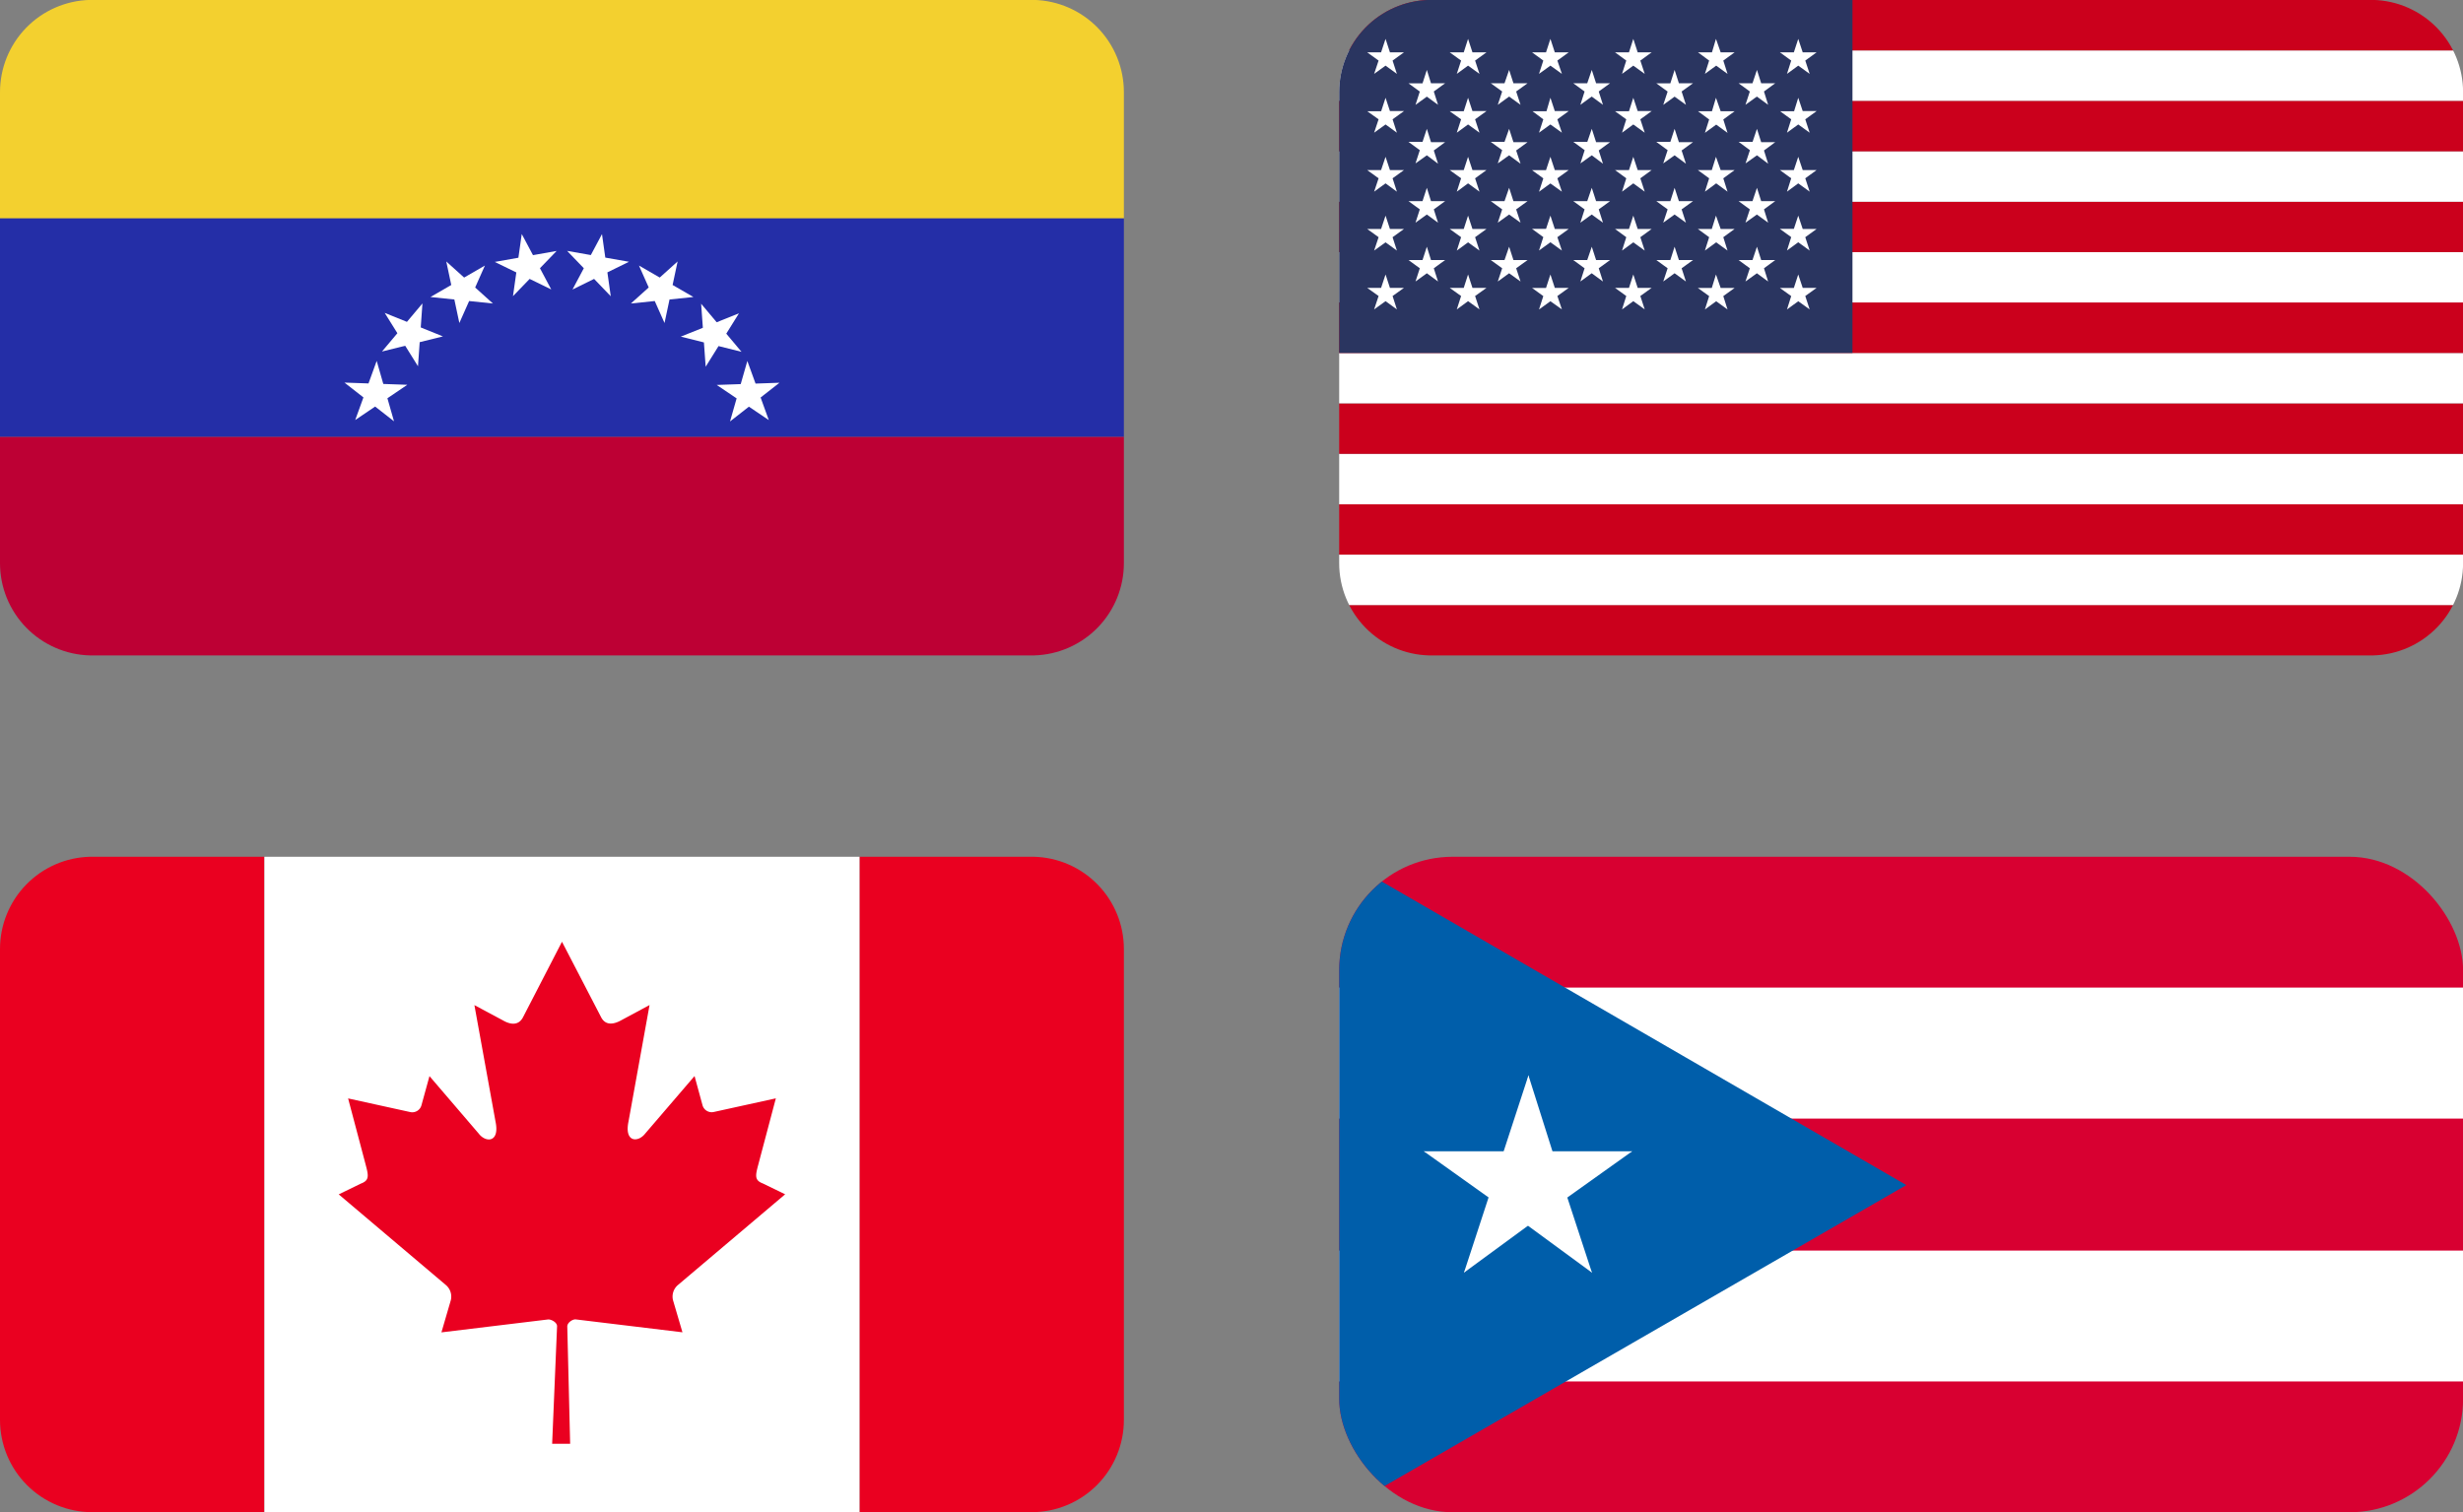 <svg xmlns="http://www.w3.org/2000/svg" xmlns:xlink="http://www.w3.org/1999/xlink" width="32.568" height="20" viewBox="0 0 32.568 20">
  <rect x="0" y="0" width="32.568" height="20" fill="#808080" stroke="none"/>
  <defs>
    <style>
      .cls-1 {
        fill: none;
      }

      .cls-2 {
        clip-path: url(#clip-path);
      }

      .cls-3 {
        fill: #f3d02f;
      }

      .cls-4 {
        fill: #242ea7;
      }

      .cls-5 {
        fill: #bd0034;
      }

      .cls-14, .cls-6 {
        fill: #fff;
      }

      .cls-7 {
        clip-path: url(#clip-path-2);
      }

      .cls-8 {
        fill: #cb001c;
      }

      .cls-9 {
        fill: #2a3560;
      }

      .cls-10 {
        clip-path: url(#clip-path-3);
      }

      .cls-11 {
        fill: #d80031;
      }

      .cls-12 {
        fill: #292c2f;
      }

      .cls-13 {
        fill: #005eaa;
      }

      .cls-14 {
        fill-rule: evenodd;
      }

      .cls-15 {
        clip-path: url(#clip-path-4);
      }

      .cls-16 {
        fill: #ea0020;
      }
    </style>
    <clipPath id="clip-path">
      <path id="Path_2551" data-name="Path 2551" class="cls-1" d="M1.188,0A1.22,1.22,0,0,0,0,1.22V7.45A1.22,1.22,0,0,0,1.188,8.669H13.673A1.22,1.22,0,0,0,14.861,7.45V1.22A1.22,1.22,0,0,0,13.673,0Z" transform="translate(0 -0.001)"/>
    </clipPath>
    <clipPath id="clip-path-2">
      <path id="Path_2602" data-name="Path 2602" class="cls-1" d="M41.18,0A1.219,1.219,0,0,0,39.992,1.22V7.45A1.219,1.219,0,0,0,41.18,8.669H53.665A1.22,1.22,0,0,0,54.853,7.45V1.22A1.22,1.22,0,0,0,53.664,0Z" transform="translate(-39.992 -0.001)"/>
    </clipPath>
    <clipPath id="clip-path-3">
      <rect id="Rectangle_1631" data-name="Rectangle 1631" class="cls-1" width="14.861" height="8.669" rx="1.5"/>
    </clipPath>
    <clipPath id="clip-path-4">
      <path id="Path_2616" data-name="Path 2616" class="cls-1" d="M1.188,25.592A1.22,1.22,0,0,0,0,26.811v6.229a1.22,1.22,0,0,0,1.22,1.22H13.641a1.22,1.22,0,0,0,1.22-1.22V26.811a1.22,1.22,0,0,0-1.188-1.219Z" transform="translate(0 -25.592)"/>
    </clipPath>
  </defs>
  <g id="Group_2142" data-name="Group 2142" transform="translate(0 0)">
    <g id="Group_2120" data-name="Group 2120" transform="translate(0 0)">
      <g id="Group_2119" data-name="Group 2119" class="cls-2">
        <rect id="Rectangle_1613" data-name="Rectangle 1613" class="cls-3" width="14.861" height="2.889" transform="translate(0 0)"/>
        <rect id="Rectangle_1614" data-name="Rectangle 1614" class="cls-4" width="14.861" height="2.89" transform="translate(0 2.889)"/>
        <rect id="Rectangle_1615" data-name="Rectangle 1615" class="cls-5" width="14.861" height="2.889" transform="translate(0 5.779)"/>
        <path id="Path_2543" data-name="Path 2543" class="cls-6" d="M15.016,7.814l.116-.822.39.733-.747-.364.818-.145Z" transform="translate(-8.233 -3.897)"/>
        <path id="Path_2544" data-name="Path 2544" class="cls-6" d="M17.009,7.725l.39-.733.116.822-.577-.6.818.144Z" transform="translate(-9.439 -3.896)"/>
        <path id="Path_2545" data-name="Path 2545" class="cls-6" d="M13.237,8.625l-.173-.814.617.556-.826-.086.72-.416Z" transform="translate(-7.163 -4.353)"/>
        <path id="Path_2546" data-name="Path 2546" class="cls-6" d="M18.839,8.367l.618-.556-.173.814-.338-.76.72.416Z" transform="translate(-10.497 -4.353)"/>
        <path id="Path_2547" data-name="Path 2547" class="cls-6" d="M11.884,9.9l-.44-.706.77.311-.806.2.535-.636Z" transform="translate(-6.357 -5.056)"/>
        <path id="Path_2548" data-name="Path 2548" class="cls-6" d="M20.331,9.508,21.1,9.2l-.44.706L20.6,9.073l.534.636Z" transform="translate(-11.329 -5.056)"/>
        <path id="Path_2549" data-name="Path 2549" class="cls-6" d="M10.944,11.581l-.655-.512.831.029-.689.466.284-.782Z" transform="translate(-5.734 -6.009)"/>
        <path id="Path_2550" data-name="Path 2550" class="cls-6" d="M21.4,11.1l.83-.029-.654.512.229-.8.284.782Z" transform="translate(-11.923 -6.009)"/>
      </g>
    </g>
    <g id="Group_2122" data-name="Group 2122" transform="translate(17.708 0)">
      <g id="Group_2121" data-name="Group 2121" class="cls-7">
        <rect id="Rectangle_1616" data-name="Rectangle 1616" class="cls-8" width="14.861" height="0.667" transform="translate(0 8.001)"/>
        <rect id="Rectangle_1617" data-name="Rectangle 1617" class="cls-6" width="14.861" height="0.667" transform="translate(0 7.335)"/>
        <rect id="Rectangle_1618" data-name="Rectangle 1618" class="cls-8" width="14.861" height="0.666" transform="translate(0 6.669)"/>
        <rect id="Rectangle_1619" data-name="Rectangle 1619" class="cls-6" width="14.861" height="0.668" transform="translate(0 6.001)"/>
        <rect id="Rectangle_1620" data-name="Rectangle 1620" class="cls-8" width="14.861" height="0.667" transform="translate(0 5.335)"/>
        <rect id="Rectangle_1621" data-name="Rectangle 1621" class="cls-6" width="14.861" height="0.666" transform="translate(0 4.668)"/>
        <rect id="Rectangle_1622" data-name="Rectangle 1622" class="cls-8" width="14.861" height="0.668" transform="translate(0 4)"/>
        <rect id="Rectangle_1623" data-name="Rectangle 1623" class="cls-6" width="14.861" height="0.666" transform="translate(0 3.334)"/>
        <rect id="Rectangle_1624" data-name="Rectangle 1624" class="cls-8" width="14.861" height="0.666" transform="translate(0 2.668)"/>
        <rect id="Rectangle_1625" data-name="Rectangle 1625" class="cls-6" width="14.861" height="0.667" transform="translate(0 2.001)"/>
        <rect id="Rectangle_1626" data-name="Rectangle 1626" class="cls-8" width="14.861" height="0.668" transform="translate(0 1.333)"/>
        <rect id="Rectangle_1627" data-name="Rectangle 1627" class="cls-6" width="14.861" height="0.666" transform="translate(0 0.667)"/>
        <rect id="Rectangle_1628" data-name="Rectangle 1628" class="cls-8" width="14.861" height="0.668" transform="translate(0 -0.001)"/>
        <rect id="Rectangle_1629" data-name="Rectangle 1629" class="cls-9" width="6.787" height="4.668" transform="translate(0 0)"/>
        <path id="Path_2552" data-name="Path 2552" class="cls-6" d="M41.071,1.162l.058.178h.186l-.151.109.057.176-.15-.109-.151.109.059-.176-.151-.109h.184Z" transform="translate(-40.458 -0.648)"/>
        <path id="Path_2553" data-name="Path 2553" class="cls-6" d="M41.071,2.922l.058.176h.186l-.151.109.057.177-.15-.109-.151.109.059-.177L40.829,3.1h.184Z" transform="translate(-40.458 -1.629)"/>
        <path id="Path_2554" data-name="Path 2554" class="cls-6" d="M41.071,4.684l.058.175h.186l-.151.109.057.177-.15-.11-.151.11.059-.177-.151-.109h.184Z" transform="translate(-40.458 -2.61)"/>
        <path id="Path_2555" data-name="Path 2555" class="cls-6" d="M41.071,6.442l.058.176h.186l-.151.109.057.177-.15-.109-.151.109.059-.177-.151-.109h.184Z" transform="translate(-40.458 -3.59)"/>
        <path id="Path_2556" data-name="Path 2556" class="cls-6" d="M41.071,8.2l.058.177h.186l-.151.108.057.177-.15-.109-.151.109.059-.177-.151-.108h.184Z" transform="translate(-40.458 -4.57)"/>
        <path id="Path_2557" data-name="Path 2557" class="cls-6" d="M42.3,2.09l.055.176h.187l-.15.109.056.176L42.3,2.443l-.15.109.057-.176-.15-.109h.186Z" transform="translate(-41.141 -1.165)"/>
        <path id="Path_2558" data-name="Path 2558" class="cls-6" d="M42.3,3.85l.055.176h.187l-.15.11.056.175L42.3,4.2l-.15.107.057-.175-.15-.11h.186Z" transform="translate(-41.141 -2.146)"/>
        <path id="Path_2559" data-name="Path 2559" class="cls-6" d="M42.3,5.61l.055.176h.187l-.15.109.056.176L42.3,5.963l-.15.108.057-.176-.15-.109h.186Z" transform="translate(-41.141 -3.126)"/>
        <path id="Path_2560" data-name="Path 2560" class="cls-6" d="M42.3,7.371l.055.176h.187l-.15.109.056.175L42.3,7.722l-.15.109.057-.175-.15-.109h.186Z" transform="translate(-41.141 -4.108)"/>
        <path id="Path_2561" data-name="Path 2561" class="cls-6" d="M43.536,1.162l.058.178h.186l-.151.109.058.176-.151-.109-.149.109.057-.176-.151-.109h.186Z" transform="translate(-41.832 -0.648)"/>
        <path id="Path_2562" data-name="Path 2562" class="cls-6" d="M43.536,2.922l.058.176h.186l-.151.109.058.177-.151-.109-.149.109.057-.177L43.293,3.1h.186Z" transform="translate(-41.832 -1.629)"/>
        <path id="Path_2563" data-name="Path 2563" class="cls-6" d="M43.536,4.684l.058.175h.186l-.151.109.058.177-.151-.11-.149.11.057-.177-.151-.109h.186Z" transform="translate(-41.832 -2.61)"/>
        <path id="Path_2564" data-name="Path 2564" class="cls-6" d="M43.536,6.442l.058.176h.186l-.151.109.058.177-.151-.109-.149.109.057-.177-.151-.109h.186Z" transform="translate(-41.832 -3.59)"/>
        <path id="Path_2565" data-name="Path 2565" class="cls-6" d="M43.536,8.2l.058.177h.186l-.151.108.058.177-.151-.109-.149.109.057-.177-.151-.108h.186Z" transform="translate(-41.832 -4.57)"/>
        <path id="Path_2566" data-name="Path 2566" class="cls-6" d="M44.761,2.09l.057.176h.187l-.151.109.058.176-.151-.109-.15.109.058-.176-.151-.109H44.7Z" transform="translate(-42.514 -1.165)"/>
        <path id="Path_2567" data-name="Path 2567" class="cls-6" d="M44.761,3.85l.057.176h.187l-.151.11.058.175L44.761,4.2l-.15.107.058-.175-.151-.11H44.7Z" transform="translate(-42.514 -2.146)"/>
        <path id="Path_2568" data-name="Path 2568" class="cls-6" d="M44.761,5.61l.057.176h.187l-.151.109.058.176-.151-.108-.15.108.058-.176-.151-.109H44.7Z" transform="translate(-42.514 -3.126)"/>
        <path id="Path_2569" data-name="Path 2569" class="cls-6" d="M44.761,7.371l.057.176h.187l-.151.109.058.175-.151-.109-.15.109.058-.175-.151-.109H44.7Z" transform="translate(-42.514 -4.108)"/>
        <path id="Path_2570" data-name="Path 2570" class="cls-6" d="M46,1.162l.058.178h.184l-.15.109.06.176L46,1.516l-.151.109.057-.176-.149-.109h.185Z" transform="translate(-43.207 -0.648)"/>
        <path id="Path_2571" data-name="Path 2571" class="cls-6" d="M46,2.922l.058.176h.184l-.15.109.06.177L46,3.275l-.151.109.057-.177L45.763,3.1h.185Z" transform="translate(-43.207 -1.629)"/>
        <path id="Path_2572" data-name="Path 2572" class="cls-6" d="M46,4.684l.058.175h.184l-.15.109.06.177L46,5.036l-.151.11.057-.177-.149-.109h.185Z" transform="translate(-43.207 -2.61)"/>
        <path id="Path_2573" data-name="Path 2573" class="cls-6" d="M46,6.442l.058.176h.184l-.15.109.06.177L46,6.794l-.151.109.057-.177-.149-.109h.185Z" transform="translate(-43.207 -3.59)"/>
        <path id="Path_2574" data-name="Path 2574" class="cls-6" d="M46,8.2l.058.177h.184l-.15.108.06.177L46,8.554l-.151.109.057-.177-.149-.108h.185Z" transform="translate(-43.207 -4.57)"/>
        <path id="Path_2575" data-name="Path 2575" class="cls-6" d="M47.23,2.09l.057.176h.185l-.15.109.056.176-.149-.109-.15.109.056-.176-.15-.109h.185Z" transform="translate(-43.89 -1.165)"/>
        <path id="Path_2576" data-name="Path 2576" class="cls-6" d="M47.23,3.85l.057.176h.185l-.15.11.056.175L47.23,4.2l-.15.107.056-.175-.15-.11h.185Z" transform="translate(-43.89 -2.146)"/>
        <path id="Path_2577" data-name="Path 2577" class="cls-6" d="M47.23,5.61l.057.176h.185l-.15.109.056.176-.149-.108-.15.108.056-.176-.15-.109h.185Z" transform="translate(-43.89 -3.126)"/>
        <path id="Path_2578" data-name="Path 2578" class="cls-6" d="M47.23,7.371l.057.176h.185l-.15.109.056.175-.149-.109-.15.109.056-.175-.15-.109h.185Z" transform="translate(-43.89 -4.108)"/>
        <path id="Path_2579" data-name="Path 2579" class="cls-6" d="M48.47,1.162l.058.178h.185l-.15.109.058.176-.151-.109-.149.109.056-.176-.149-.109h.185Z" transform="translate(-44.581 -0.648)"/>
        <path id="Path_2580" data-name="Path 2580" class="cls-6" d="M48.47,2.922l.058.176h.185l-.15.109.058.177-.151-.109-.149.109.056-.177L48.228,3.1h.185Z" transform="translate(-44.581 -1.629)"/>
        <path id="Path_2581" data-name="Path 2581" class="cls-6" d="M48.47,4.684l.058.175h.185l-.15.109.058.177-.151-.11-.149.11.056-.177-.149-.109h.185Z" transform="translate(-44.581 -2.61)"/>
        <path id="Path_2582" data-name="Path 2582" class="cls-6" d="M48.47,6.442l.058.176h.185l-.15.109.058.177-.151-.109-.149.109.056-.177-.149-.109h.185Z" transform="translate(-44.581 -3.59)"/>
        <path id="Path_2583" data-name="Path 2583" class="cls-6" d="M48.47,8.2l.058.177h.185l-.15.108.058.177-.151-.109-.149.109.056-.177-.149-.108h.185Z" transform="translate(-44.581 -4.57)"/>
        <path id="Path_2584" data-name="Path 2584" class="cls-6" d="M49.7,2.09l.057.176h.187l-.151.109.057.176L49.7,2.443l-.15.109.058-.176-.15-.109h.186Z" transform="translate(-45.265 -1.165)"/>
        <path id="Path_2585" data-name="Path 2585" class="cls-6" d="M49.7,3.85l.057.176h.187l-.151.11.057.175L49.7,4.2l-.15.107.058-.175-.15-.11h.186Z" transform="translate(-45.265 -2.146)"/>
        <path id="Path_2586" data-name="Path 2586" class="cls-6" d="M49.7,5.61l.057.176h.187l-.151.109.057.176L49.7,5.963l-.15.108.058-.176-.15-.109h.186Z" transform="translate(-45.265 -3.126)"/>
        <path id="Path_2587" data-name="Path 2587" class="cls-6" d="M49.7,7.371l.057.176h.187l-.151.109.057.175L49.7,7.722l-.15.109.058-.175-.15-.109h.186Z" transform="translate(-45.265 -4.108)"/>
        <path id="Path_2588" data-name="Path 2588" class="cls-6" d="M50.938,1.162,51,1.34h.185l-.15.109.056.176-.15-.109-.149.109.056-.176L50.7,1.34h.185Z" transform="translate(-45.956 -0.648)"/>
        <path id="Path_2589" data-name="Path 2589" class="cls-6" d="M50.938,2.922,51,3.1h.185l-.15.109.056.177-.15-.109-.149.109.056-.177L50.7,3.1h.185Z" transform="translate(-45.956 -1.629)"/>
        <path id="Path_2590" data-name="Path 2590" class="cls-6" d="M50.938,4.684,51,4.859h.185l-.15.109.056.177-.15-.11-.149.11.056-.177-.15-.109h.185Z" transform="translate(-45.956 -2.61)"/>
        <path id="Path_2591" data-name="Path 2591" class="cls-6" d="M50.938,6.442,51,6.618h.185l-.15.109.056.177-.15-.109-.149.109.056-.177-.15-.109h.185Z" transform="translate(-45.956 -3.59)"/>
        <path id="Path_2592" data-name="Path 2592" class="cls-6" d="M50.938,8.2,51,8.378h.185l-.15.108.056.177-.15-.109-.149.109.056-.177-.15-.108h.185Z" transform="translate(-45.956 -4.57)"/>
        <path id="Path_2593" data-name="Path 2593" class="cls-6" d="M52.164,2.09l.056.176h.186l-.149.109.055.176-.149-.109-.151.109.058-.176-.149-.109h.184Z" transform="translate(-46.64 -1.165)"/>
        <path id="Path_2594" data-name="Path 2594" class="cls-6" d="M52.164,3.85l.056.176h.186l-.149.11.055.175L52.164,4.2l-.151.107.058-.175-.149-.11h.184Z" transform="translate(-46.64 -2.146)"/>
        <path id="Path_2595" data-name="Path 2595" class="cls-6" d="M52.164,5.61l.056.176h.186l-.149.109.055.176-.149-.108-.151.108.058-.176-.149-.109h.184Z" transform="translate(-46.64 -3.126)"/>
        <path id="Path_2596" data-name="Path 2596" class="cls-6" d="M52.164,7.371l.056.176h.186l-.149.109.055.175-.149-.109-.151.109.058-.175-.149-.109h.184Z" transform="translate(-46.64 -4.108)"/>
        <path id="Path_2597" data-name="Path 2597" class="cls-6" d="M53.4,1.162l.059.178h.184l-.15.109.058.176L53.4,1.516l-.149.109.056-.176-.15-.109h.185Z" transform="translate(-47.33 -0.648)"/>
        <path id="Path_2598" data-name="Path 2598" class="cls-6" d="M53.4,2.922l.059.176h.184l-.15.109.058.177L53.4,3.275l-.149.109.056-.177L53.16,3.1h.185Z" transform="translate(-47.33 -1.629)"/>
        <path id="Path_2599" data-name="Path 2599" class="cls-6" d="M53.4,4.684l.059.175h.184l-.15.109.058.177-.151-.11-.149.11.056-.177-.15-.109h.185Z" transform="translate(-47.33 -2.61)"/>
        <path id="Path_2600" data-name="Path 2600" class="cls-6" d="M53.4,6.442l.059.176h.184l-.15.109.058.177L53.4,6.794l-.149.109.056-.177-.15-.109h.185Z" transform="translate(-47.33 -3.59)"/>
        <path id="Path_2601" data-name="Path 2601" class="cls-6" d="M53.4,8.2l.059.177h.184l-.15.108.058.177L53.4,8.554l-.149.109.056-.177-.15-.108h.185Z" transform="translate(-47.33 -4.57)"/>
      </g>
    </g>
    <g id="Group_2124" data-name="Group 2124" transform="translate(17.708 11.331)">
      <g id="Group_2123" data-name="Group 2123" class="cls-10">
        <rect id="Rectangle_1630" data-name="Rectangle 1630" class="cls-11" width="14.861" height="8.669" transform="translate(0 0)"/>
        <path id="Path_2603" data-name="Path 2603" class="cls-12" d="M39.991,34.932h0Zm0-3.476h0Z" transform="translate(-39.991 -28.859)"/>
        <path id="Path_2604" data-name="Path 2604" class="cls-6" d="M39.991,34.709H54.852V32.978H39.991Zm0-3.476H54.852V29.5H39.991Z" transform="translate(-39.991 -27.77)"/>
        <path id="Path_2605" data-name="Path 2605" class="cls-13" d="M39.991,25.592V34.26l7.5-4.327Z" transform="translate(-39.992 -25.591)"/>
        <path id="Path_2606" data-name="Path 2606" class="cls-14" d="M45.081,32.117l-.447,1.369.685.223Z" transform="translate(-42.578 -29.227)"/>
        <path id="Path_2607" data-name="Path 2607" class="cls-14" d="M45.327,32.117l.433,1.369-.685.223Z" transform="translate(-42.825 -29.227)"/>
        <path id="Path_2608" data-name="Path 2608" class="cls-14" d="M46.926,34.388H45.485V35.1Z" transform="translate(-43.053 -30.493)"/>
        <path id="Path_2609" data-name="Path 2609" class="cls-14" d="M46.734,34.388l-1.174.837-.42-.573Z" transform="translate(-42.86 -30.493)"/>
        <path id="Path_2610" data-name="Path 2610" class="cls-14" d="M42.519,34.388l1.174.837.42-.573Z" transform="translate(-41.4 -30.493)"/>
        <path id="Path_2611" data-name="Path 2611" class="cls-14" d="M42.519,34.388h1.455V35.1Z" transform="translate(-41.4 -30.493)"/>
        <path id="Path_2612" data-name="Path 2612" class="cls-14" d="M46.114,36.292l-.448-1.367-.685.223Z" transform="translate(-42.772 -30.792)"/>
        <path id="Path_2613" data-name="Path 2613" class="cls-14" d="M46.081,36.22l-1.16-.851.418-.573Z" transform="translate(-42.739 -30.72)"/>
        <path id="Path_2614" data-name="Path 2614" class="cls-14" d="M43.718,36.22l1.161-.851-.419-.573Z" transform="translate(-42.068 -30.72)"/>
        <path id="Path_2615" data-name="Path 2615" class="cls-14" d="M43.718,36.292l.447-1.367.686.223Z" transform="translate(-42.068 -30.792)"/>
      </g>
    </g>
    <g id="Group_2126" data-name="Group 2126" transform="translate(0 11.331)">
      <g id="Group_2125" data-name="Group 2125" class="cls-15">
        <rect id="Rectangle_1632" data-name="Rectangle 1632" class="cls-16" width="3.496" height="8.669" transform="translate(0 0)"/>
        <rect id="Rectangle_1633" data-name="Rectangle 1633" class="cls-16" width="3.496" height="8.669" transform="translate(11.365 0)"/>
        <rect id="Rectangle_1634" data-name="Rectangle 1634" class="cls-6" width="7.869" height="8.669" transform="translate(3.496 0)"/>
      </g>
    </g>
    <g id="Group_2128" data-name="Group 2128" transform="translate(0 11.331)">
      <g id="Group_2127" data-name="Group 2127" class="cls-15">
        <path id="Path_2617" data-name="Path 2617" class="cls-16" d="M13.067,28.13l-.516,1c-.058.109-.163.1-.268.038l-.374-.2.279,1.539c.059.282-.129.282-.222.16l-.651-.76-.106.385a.126.126,0,0,1-.146.091l-.824-.181.217.819c.047.183.082.259-.047.307l-.294.143,1.418,1.2a.2.2,0,0,1,.064.2l-.124.425,1.413-.171c.043,0,.116.039.116.09l-.065,1.554h.238l-.038-1.551c0-.05.066-.094.108-.094l1.415.171-.125-.425a.2.2,0,0,1,.065-.2l1.418-1.2-.294-.143c-.129-.048-.093-.124-.046-.307l.217-.819-.824.181a.126.126,0,0,1-.146-.091l-.105-.385-.652.76c-.093.121-.28.121-.221-.16l.278-1.539-.372.2c-.106.06-.211.071-.268-.038Z" transform="translate(-5.636 -27.006)"/>
      </g>
    </g>
  </g>
</svg>

